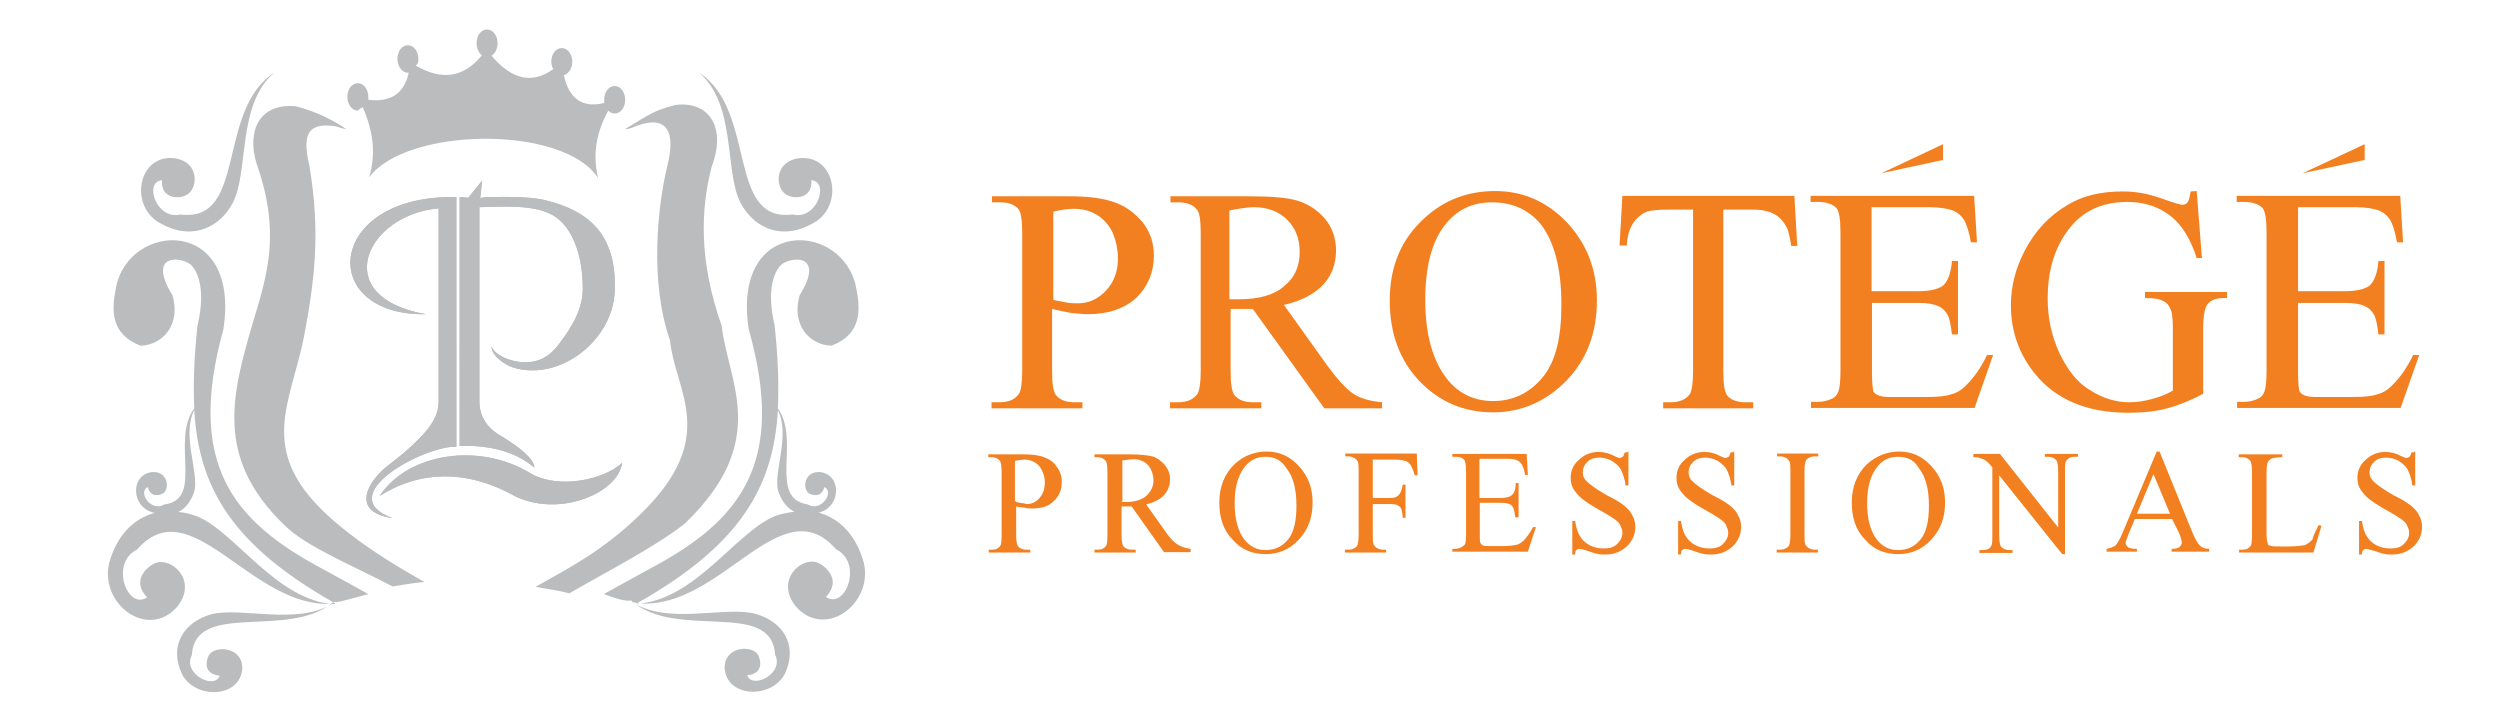<?xml version="1.0" encoding="utf-8"?>
<!-- Generator: Adobe Illustrator 18.0.0, SVG Export Plug-In . SVG Version: 6.00 Build 0)  -->
<!DOCTYPE svg PUBLIC "-//W3C//DTD SVG 1.1//EN" "http://www.w3.org/Graphics/SVG/1.1/DTD/svg11.dtd">
<svg version="1.1" id="Layer_1" xmlns="http://www.w3.org/2000/svg" xmlns:xlink="http://www.w3.org/1999/xlink" x="0px" y="0px"
	 viewBox="59 35 619 180" enable-background="new 59 35 619 180" xml:space="preserve">
<path fill="#BABCBE" d="M226.2,61c8.2-1.1,12.8,5.4,9,15.3c-2.8,10.8-3.1,23.6,2.5,39.4c1.5,13.8,12.3,28.4-9.2,49
	c-7.9,6.1-18.9,11.6-28.5,17.2c-2.8-0.7-5.6-1.1-8.4-1.6c7.7-4.4,16.2-8.5,25.9-17.9c19.8-19.2,8.7-30.3,7.4-43.1
	c-5.1-14.6-3.1-33.1-0.7-43.1c2.3-9-0.2-13.3-8.9-9.5c-0.5,0.2-1,0.2-1.6,0.3C220.4,63,220.6,62.5,226.2,61 M126.9,53
	c-9.3,7.9-6.2,24.6-10.3,32.3c-3.4,6.4-10.8,9.7-19,4.3c-6.6-4.9-3.9-16.6,4.8-15.4c6.4,1.1,5.6,8.2,2.3,9.3
	c-1.6,0.7-5.9,0.7-5.6-3.9c-4.6,0.5-1.3,10,4.6,8.5C120.2,90.2,112.5,62.3,126.9,53z M232.1,53c9.3,7.9,6.2,24.6,10.3,32.3
	c3.4,6.4,10.8,9.7,19,4.3c6.6-4.9,3.9-16.6-4.8-15.4c-6.4,1.1-5.6,8.2-2.3,9.3c1.6,0.7,5.9,0.7,5.6-3.9c4.6,0.5,1.3,10-4.6,8.5
	C238.8,90.2,246.5,62.3,232.1,53z M148.8,61.5c2.5,5.7,3.4,11.5,1.6,17.4c9.3-12.5,48.2-13,56.7,0.2c-1.5-6.1-0.3-11.6,2.5-16.7
	c0.5,0.5,1,0.7,1.6,0.7c1.5,0,2.6-1.5,2.6-3.4c0-1.8-1.1-3.4-2.6-3.4s-2.6,1.5-2.6,3.4c0,0.3,0,0.5,0,0.8c-5.4,1.3-8.7-1-10-6.9
	c1.1-0.3,2.1-1.6,2.1-3.3c0-1.8-1.1-3.4-2.6-3.4c-1.5,0-2.6,1.5-2.6,3.4c0,0.7,0.2,1.3,0.5,1.8c-5.2,3.8-10.3,2.6-15.3-3.3
	c0.8-0.5,1.5-1.6,1.5-3.1c0-1.8-1.1-3.4-2.6-3.4c-1.5,0-2.6,1.5-2.6,3.4c0,1.3,0.5,2.3,1.3,3c-4.6,5.7-10.2,6.2-16.4,2.5
	c0.5-0.2,0.7-0.8,0.7-1.6c0-1.8-1.1-3.4-2.6-3.4c-1.5,0-2.6,1.5-2.6,3.4c0,1.8,1.1,3.4,2.6,3.4h0.2c-1.1,5.2-4.6,7.4-10,6.7
	c0-0.2,0-0.5,0-0.7c0-1.8-1.1-3.4-2.6-3.4c-1.5,0-2.6,1.5-2.6,3.4c0,1.8,1.1,3.4,2.6,3.4C147.9,62,148.4,61.8,148.8,61.5z
	 M251.6,136.6c-1.1,19.2-9.5,33.5-35.1,47.9l0,0c14.6-0.7,24.8-18,34.6-21.8c1.5-0.5,3-0.8,4.6-1c-2.1-1-3.4-3.1-4.1-5.4
	C250.6,151.4,254.7,142.7,251.6,136.6z M208.5,182.1c3.8-2.1,7.9-4.4,12-6.6c21.6-11.6,33.3-25.7,23.9-58.9
	c-4.4-28.2,23.5-26.9,26.6-10.3c1,5.1,1.6,11.3-6.1,14.3c-5.7-0.2-10-5.4-7.9-12.5c5.9-9.5-0.8-9.8-4.1-7.9c-2,1.3-4.3,6.2-2.1,15.4
	c0.8,7.5,1.1,14.3,0.8,20.5c5.7,8-2.5,22.3,7.4,23.8c3.3,2,6.7-3.1,4.1-4.3c-0.7,2.8-3.1,2-3.9,1.5c-1.6-1.3-1-5.6,3-5.2
	c5.2,0.8,4.9,8.2,0.2,9.8c-0.3,0.2-0.7,0.2-0.8,0.2c4.9,1.3,9.3,5.2,11.3,12.5c2.3,10.2-9.7,19-16.9,10.7
	c-5.1-6.4,1.3-12.3,5.4-10.8c2,0.8,6.1,4.3,2.1,8.5c4.8,3.3,9.3-8.4,2.5-11.8c-13.6-15.6-28.4,14.9-48.7,13.4c-0.5,0-1-0.2-2-0.5
	c8.9,6.1,23.1,1,30.8,3.1c6.4,1.8,10.7,7.4,7.2,14.9c-3.3,6.2-14.4,5.9-14.9-1.5c0-5.4,6.6-5.7,8.2-3.4c0.8,1.3,1.6,4.8-2.6,5.2
	c1.3,3.6,9.3-0.5,6.9-5.1c-0.8-13.9-24.6-3.4-35.6-13.4C213.5,183.9,211.6,183.2,208.5,182.1z M142,184.3l0.2,0.2L142,184.3
	C142,184.5,142,184.5,142,184.3C141.9,184.5,142,184.5,142,184.3z M107.1,136.5c1.1,19.2,9.3,33.5,34.9,47.9l-0.2,0.2
	c-14.3-0.8-24.6-18-34.1-21.8c-1.5-0.5-3.1-1-4.6-1c2.1-1,3.4-3.1,4.1-5.4C108.1,151.4,104,142.7,107.1,136.5z M150.2,182.1
	c-3.8-2.1-7.9-4.4-12-6.6c-21.5-11.6-33.1-25.7-23.9-58.9c4.4-28.2-23.5-26.9-26.6-10.3c-1,5.1-1.6,11.3,6.1,14.3
	c5.7-0.2,10-5.4,7.9-12.5c-5.9-9.5,0.8-9.8,4.1-7.9c2,1.3,4.3,6.2,2.1,15.4c-0.8,7.4-1.1,14.3-0.8,20.5c-5.9,8,2.5,22.5-7.4,23.8
	c-3.3,2-6.7-3.1-4.1-4.3c0.7,2.8,3.1,2,3.9,1.5c1.6-1.3,1-5.6-3-5.2c-5.2,0.8-4.9,8.2-0.2,9.8c0.3,0.2,0.7,0.2,1,0.3
	c-4.9,1.3-9.3,5.2-11.3,12.5c-2.3,10.2,9.7,19,16.9,10.7c5.1-6.4-1.3-12.3-5.4-10.8c-2,0.8-6.1,4.3-2.1,8.5
	c-4.8,3.3-9.3-8.4-2.5-11.8c13.4-15.4,28.2,14.6,48.4,13.4c-8.9,5.4-22.6,0.7-30,2.6c-6.4,1.8-10.7,7.4-7.2,14.9
	c3.3,6.2,14.4,5.9,14.9-1.5c0-5.4-6.6-5.7-8.2-3.4c-0.8,1.3-1.6,4.8,2.6,5.2c-1.3,3.6-9.3-0.5-6.9-5.1c0.8-13.6,23.8-3.8,34.9-13
	h0.2c0.2,0,0,0,0.2-0.2l0,0C142.2,184.3,143.5,183.9,150.2,182.1z M171.9,145.6c-7.9-0.2-31,12.1-15.7,17.7
	c-10.7-1.6-6.1-9.3-0.8-13.3c2.6-2,4.6-3.6,7.1-6.1c3.4-3.4,5.1-6.1,5.1-9.5v-27.6V86.6c-18,1.5-27.4,22-3.1,26.2
	c-27.2,0.5-24.9-29.7,7.5-29V145.6z M153,157.8c6.9-10.5,24.4-13.4,37.2-5.7c7.2,4.3,18.7,1.5,22.8-2.5c-0.7,7.1-14.8,13.6-26.2,8.4
	C184.7,157,169.6,147.3,153,157.8z M178.4,79.7l-0.5,4.3c0.7,0,1.1-0.2,1.6-0.2c3.4,0,10.3-0.3,14.6,0.8
	c10.7,2.6,17.7,8.5,17.1,22.6c-0.5,10.7-10.5,19.5-20.3,19.5c-3.1,0-5.6-0.7-7.4-2c-1.8-1.3-2.8-2.6-2.8-3.9c1,2.3,4.8,3.9,8.5,3.9
	c3.1,0,5.7-1.3,7.9-4.1c2.1-2.8,6.2-8,6.2-14.1c0-8.4-2.6-15.4-7.4-18.2c-4.8-2.8-13-2.1-18.2-2v48.1c0,3.6,1.8,6.6,5.6,8.7
	c3.8,2.3,8,5.4,8,7.7c0,0.7,0-0.3,0,0c-5.2-4.6-12.6-5.4-16.4-5.4c-0.8,0-1.5,0-2.1,0V83.8c0.7,0,1.3,0,2.1,0.2L178.4,79.7z
	 M122.5,75.4c-2.3-7.5,0.3-14.9,9.7-14.1c5.1,1.3,9.2,3.4,12.6,5.7c-0.8-0.2-1.6-0.3-2.5-0.7c-6.6-1-8.7,1.3-6.7,9.7
	c2.8,16.6,1.3,28.4-1.3,42.2c-3.3,16.7-11.6,28,5.4,44c7.2,6.7,15.7,12,24.4,16.9c-2.6,0.2-5.2,0.7-7.9,1.1
	c-10.3-5.4-21.3-9.8-26.7-15.1c-17.4-16.7-13.1-32.3-7.9-50.2C125.5,102.2,128.4,92.2,122.5,75.4z"/>
<path fill="#BABCBE" d="M171.9,145.6c-7.9-0.2-31,12.1-15.7,17.7c-10.7-1.6-6.1-9.3-0.8-13.3c2.6-2,4.6-3.6,7.1-6.1
	c3.4-3.4,5.1-6.1,5.1-9.5v-27.6V86.6c-18,1.5-27.4,22-3.1,26.2c-27.2,0.5-24.9-29.7,7.5-29V145.6z M153,157.8
	c6.9-10.5,24.4-13.4,37.2-5.7c7.2,4.3,18.7,1.5,22.8-2.5c-0.7,7.1-14.8,13.6-26.2,8.4C184.7,157,169.6,147.3,153,157.8z M178.4,79.7
	l-0.5,4.3c0.7,0,1.1-0.2,1.6-0.2c3.4,0,10.3-0.3,14.6,0.8c10.7,2.6,17.7,8.5,17.1,22.6c-0.5,10.7-10.5,19.5-20.3,19.5
	c-3.1,0-5.6-0.7-7.4-2c-1.8-1.3-2.8-2.6-2.8-3.9c1,2.3,4.8,3.9,8.5,3.9c3.1,0,5.7-1.3,7.9-4.1c2.1-2.8,6.2-8,6.2-14.1
	c0-8.4-2.6-15.4-7.4-18.2c-4.8-2.8-13-2.1-18.2-2v48.1c0,3.6,1.8,6.6,5.6,8.7c3.8,2.3,8,5.4,8,7.7c0,0.7,0-0.3,0,0
	c-5.2-4.6-12.6-5.4-16.4-5.4c-0.8,0-1.5,0-2.1,0V83.8c0.7,0,1.3,0,2.1,0.2L178.4,79.7z"/>
<g>
	<polygon fill="#F38020" points="629.1,77.9 644.5,70.7 644.5,74.6 	"/>
	<polygon fill="#F38020" points="524.8,77.9 540.1,70.7 540.1,74.6 	"/>
	<g>
		<path fill="#F38020" d="M628,86.4v20.7h11.5c3,0,4.9-0.5,6.1-1.3c1.3-1.1,2.1-3.3,2.3-6.2h1.5v18.2h-1.5c-0.3-2.6-0.7-4.3-1.1-4.9
			c-0.5-0.8-1.1-1.6-2.3-2.1c-1-0.5-2.6-0.8-4.9-0.8H628v17.4c0,2.3,0.2,3.8,0.3,4.3c0.2,0.5,0.5,0.8,1.1,1.1c0.5,0.3,1.5,0.5,3,0.5
			h8.9c3,0,5.1-0.2,6.4-0.7c1.3-0.3,2.6-1.1,3.9-2.5c1.6-1.6,3.3-3.9,4.9-7.2h1.5l-4.6,13.1h-40.5v-1.5h1.8c1.1,0,2.5-0.3,3.4-0.8
			c0.8-0.3,1.3-1,1.6-1.8c0.3-0.8,0.5-2.5,0.5-5.1V92.7c0-3.3-0.3-5.4-1-6.2c-1-1-2.5-1.5-4.6-1.5h-1.8v-1.5h40.5l0.7,11.5h-1.5
			c-0.5-2.8-1.1-4.6-1.8-5.7c-0.7-1-1.6-1.8-3-2.3c-1-0.3-2.8-0.7-5.4-0.7H628V86.4z M602.9,82.3l1.3,16.6h-1.3
			c-1.3-4.1-3.1-7.2-5.2-9.3c-3.1-3-7.1-4.6-12-4.6c-6.7,0-11.8,2.6-15.3,7.9c-3,4.4-4.4,9.8-4.4,15.9c0,5.1,1,9.5,3,13.8
			c2,4.1,4.4,7.2,7.5,9c3.1,2,6.4,3,9.7,3c2,0,3.8-0.3,5.6-0.8c1.8-0.5,3.6-1.1,5.2-2.1v-15.3c0-2.6-0.2-4.3-0.7-5.1
			c-0.3-0.8-1-1.5-1.8-1.8c-0.8-0.5-2.3-0.7-4.4-0.7v-1.5h20.3v1.5h-1c-2,0-3.4,0.7-4.1,2c-0.5,1-0.8,2.8-0.8,5.6v16.1
			c-3,1.6-5.9,2.8-8.9,3.6c-3,0.8-6.1,1.1-9.7,1.1c-10.2,0-17.9-3.3-23.1-9.7c-3.9-4.9-5.9-10.5-5.9-16.9c0-4.6,1.1-9,3.3-13.3
			c2.6-5.1,6.2-8.9,10.8-11.6c3.8-2.3,8.4-3.3,13.6-3.3c2,0,3.6,0.2,5.2,0.5c1.6,0.3,3.8,1,6.6,2c1.5,0.5,2.5,0.8,3,0.8
			c0.5,0,1-0.2,1.3-0.7c0.3-0.5,0.5-1.3,0.7-2.6L602.9,82.3L602.9,82.3z M522.4,86.4v20.7h11.5c3,0,4.9-0.5,6.1-1.3
			c1.3-1.1,2.1-3.3,2.3-6.2h1.5v18.2h-1.5c-0.3-2.6-0.7-4.3-1.1-4.9c-0.5-0.8-1.1-1.6-2.3-2.1c-1-0.5-2.6-0.8-4.9-0.8h-11.5v17.4
			c0,2.3,0.2,3.8,0.3,4.3s0.5,0.8,1.1,1.1c0.5,0.3,1.5,0.5,3,0.5h8.9c3,0,5.1-0.2,6.4-0.7c1.3-0.3,2.6-1.1,3.9-2.5
			c1.6-1.6,3.3-3.9,4.9-7.2h1.5l-4.6,13.1h-40.5v-1.5h1.8c1.1,0,2.5-0.3,3.4-0.8c0.8-0.3,1.3-1,1.6-1.8c0.3-0.8,0.5-2.5,0.5-5.1
			V92.7c0-3.3-0.3-5.4-1-6.2c-1-1-2.5-1.5-4.6-1.5h-1.8v-1.5h40.5l0.7,11.5H547c-0.5-2.8-1.1-4.6-1.8-5.7c-0.7-1-1.6-1.8-3-2.3
			c-1-0.3-2.8-0.7-5.4-0.7h-14.4V86.4z M503.3,83.6l0.7,12.3h-1.5c-0.3-2.1-0.7-3.8-1.1-4.6c-0.8-1.5-1.8-2.6-3.1-3.3
			c-1.3-0.7-3.1-1.1-5.2-1.1h-7.4v40c0,3.3,0.3,5.2,1,6.1c1,1.1,2.5,1.6,4.6,1.6h1.8v1.5h-22.3v-1.5h1.8c2.3,0,3.8-0.7,4.8-2
			c0.5-0.8,0.8-2.8,0.8-5.6V86.9h-6.2c-2.5,0-4.3,0.2-5.2,0.5c-1.3,0.5-2.5,1.5-3.4,2.8c-1,1.5-1.5,3.3-1.6,5.6H460l0.7-12.3h42.6
			V83.6z M428.4,85.1c-4.8,0-8.5,1.8-11.3,5.2c-3.6,4.3-5.2,10.7-5.2,19c0,8.5,1.8,15.1,5.6,19.8c2.8,3.4,6.6,5.2,11.2,5.2
			c4.9,0,9-2,12.1-5.7c3.3-3.8,4.8-9.8,4.8-18.2c0-9-1.8-15.7-5.2-20C437.4,86.9,433.5,85.1,428.4,85.1z M429.2,82.3
			c6.9,0,12.8,2.6,17.7,7.7c4.9,5.2,7.5,11.6,7.5,19.4c0,8-2.5,14.6-7.5,19.8c-5.1,5.2-11.2,7.9-18.2,7.9c-7.2,0-13.3-2.6-18.2-7.7
			c-4.9-5.1-7.4-11.8-7.4-20c0-8.4,2.8-15.1,8.5-20.3C416.4,84.6,422.3,82.3,429.2,82.3z M363.6,109.1c0.5,0,1,0,1.3,0
			c0.3,0,0.7,0,0.8,0c5.1,0,8.9-1.1,11.3-3.3c2.6-2.1,3.8-4.9,3.8-8.4c0-3.3-1-5.9-3.1-8c-2-2-4.8-3.1-8.2-3.1
			c-1.5,0-3.4,0.3-6.1,0.8v22H363.6z M400.8,136.1h-13.9l-17.7-24.6c-1.3,0-2.3,0-3.3,0c-0.3,0-0.7,0-1.1,0c-0.3,0-0.8,0-1.1,0v15.3
			c0,3.3,0.3,5.4,1.1,6.2c1,1.1,2.5,1.6,4.4,1.6h2.1v1.5h-22.6v-1.5h2c2.3,0,3.8-0.7,4.8-2.1c0.5-0.8,0.8-2.8,0.8-5.7V92.8
			c0-3.3-0.3-5.4-1.1-6.1c-1-1.1-2.5-1.6-4.4-1.6h-2v-1.5h19.2c5.6,0,9.7,0.3,12.3,1.1s4.9,2.3,6.7,4.4c1.8,2.1,2.8,4.8,2.8,7.9
			c0,3.3-1,6.1-3.1,8.4c-2.1,2.3-5.4,4.1-9.8,5.1l10.8,15.1c2.5,3.4,4.6,5.7,6.4,6.9s4.1,1.8,7.1,2.1v1.5H400.8z M319.5,109.2
			c1.3,0.3,2.6,0.5,3.6,0.7c1,0.2,2,0.2,2.8,0.2c2.6,0,4.9-1,6.9-3.1c2-2.1,3-4.8,3-8c0-2.3-0.5-4.4-1.3-6.4c-1-2-2.3-3.4-3.9-4.4
			c-1.6-1-3.6-1.5-5.7-1.5c-1.3,0-3,0.2-5.1,0.7v22H319.5z M319.5,111.5v15.3c0,3.3,0.3,5.4,1.1,6.2c1,1.1,2.5,1.6,4.4,1.6h2v1.5
			h-22.5v-1.5h2c2.3,0,3.8-0.7,4.8-2.1c0.5-0.8,0.8-2.8,0.8-5.7V92.8c0-3.3-0.3-5.4-1-6.1c-1-1.1-2.5-1.6-4.4-1.6h-2.1v-1.5h19.2
			c4.8,0,8.4,0.5,11.2,1.5c2.8,1,4.9,2.6,6.9,4.9c1.8,2.3,2.8,5.1,2.8,8.2c0,4.3-1.5,7.7-4.3,10.5c-2.8,2.6-6.9,4.1-12,4.1
			c-1.3,0-2.6-0.2-4.1-0.3C322.8,112.2,321.1,111.9,319.5,111.5z"/>
		<path fill="#F38020" d="M657,146.8v8.4h-0.7c-0.2-1.6-0.7-3-1.1-3.8c-0.5-1-1.3-1.6-2.3-2.3c-1-0.5-2-0.8-3.1-0.8
			c-1.1,0-2.3,0.3-3,1.1c-0.8,0.8-1.1,1.6-1.1,2.6c0,0.8,0.3,1.5,0.8,2c0.7,0.8,2.5,2.1,5.1,3.6c2.3,1.1,3.8,2.1,4.6,2.8
			c0.8,0.7,1.5,1.5,1.8,2.3c0.5,0.8,0.7,1.8,0.7,2.8c0,1.8-0.7,3.4-2.1,4.8c-1.5,1.3-3.1,2-5.4,2c-0.7,0-1.3,0-2-0.2
			c-0.3,0-1.1-0.3-2.3-0.7c-1.1-0.3-1.8-0.5-2.1-0.5s-0.5,0.2-0.7,0.3c-0.2,0.2-0.3,0.5-0.3,1.1h-0.7V164h0.7
			c0.3,1.8,0.7,3.1,1.3,3.9c0.5,0.8,1.3,1.6,2.3,2.1s2.1,0.8,3.4,0.8c1.5,0,2.6-0.3,3.4-1.1c0.8-0.8,1.3-1.6,1.3-2.8
			c0-0.7-0.2-1.1-0.5-1.8c-0.3-0.7-0.8-1.1-1.5-1.6c-0.5-0.3-1.6-1.1-3.8-2.3c-2-1.1-3.4-2.1-4.3-2.8c-0.8-0.7-1.5-1.5-2-2.3
			c-0.5-0.8-0.7-1.8-0.7-2.8c0-1.8,0.7-3.3,2-4.4c1.3-1.3,3-2,4.9-2c1.3,0,2.6,0.3,3.9,1c0.7,0.3,1.1,0.5,1.3,0.5
			c0.3,0,0.5-0.2,0.8-0.3c0.2-0.2,0.3-0.5,0.5-1.1h0.7V146.8z M633.1,165l0.7,0.2l-2,6.6h-18.4v-0.7h0.8c1,0,1.6-0.3,2.1-1
			c0.2-0.3,0.3-1.3,0.3-2.6v-15.7c0-1.5-0.2-2.5-0.5-2.8c-0.5-0.5-1.1-0.8-2-0.8h-0.8v-0.7h10.8v0.7c-1.3,0-2.1,0.2-2.6,0.3
			c-0.5,0.3-0.8,0.5-1,1c-0.2,0.3-0.3,1.3-0.3,2.8v15.3c0,1,0.2,1.6,0.3,2s0.3,0.5,0.7,0.5c0.3,0.2,1.1,0.2,2.8,0.2h1.8
			c1.8,0,3.1-0.2,3.8-0.3c0.7-0.3,1.5-0.8,2-1.5C631.7,167.6,632.4,166.5,633.1,165z M596.3,162.2l-4.1-9.8l-4.1,9.8H596.3z
			 M596.8,163.5h-9.2l-1.6,3.8c-0.3,1-0.7,1.6-0.7,2.1c0,0.3,0.2,0.7,0.5,1c0.3,0.3,1.1,0.5,2.3,0.5v0.7h-7.5v-0.7
			c1-0.2,1.6-0.5,2-0.7c0.7-0.5,1.3-1.8,2-3.4l8.4-20h0.7l8.2,20.2c0.7,1.6,1.3,2.6,1.8,3.1c0.5,0.5,1.3,0.8,2.3,0.8v0.7h-9.3v-0.7
			c1,0,1.6-0.2,2-0.5c0.3-0.3,0.5-0.7,0.5-1c0-0.5-0.2-1.3-0.7-2.5L596.8,163.5z M547.8,147.4h6.4l14.4,18.2v-13.9
			c0-1.5-0.2-2.5-0.5-2.8c-0.5-0.5-1.1-0.8-2-0.8h-0.8v-0.7h8.2v0.7h-0.8c-1,0-1.6,0.3-2.1,1c-0.3,0.3-0.3,1.3-0.3,2.6v20.5h-0.7
			L554,152.7v14.9c0,1.5,0.2,2.5,0.5,2.8c0.5,0.5,1.1,0.8,2,0.8h0.8v0.7h-8.2v-0.7h0.8c1,0,1.8-0.3,2.1-1c0.3-0.3,0.3-1.3,0.3-2.6
			v-16.9c-0.7-0.8-1.1-1.3-1.6-1.6c-0.3-0.3-0.8-0.5-1.6-0.7c-0.3-0.2-0.8-0.2-1.5-0.2v-0.8H547.8z M528.9,148.1
			c-2.1,0-3.8,0.8-5.1,2.5c-1.6,2-2.5,4.9-2.5,8.9s0.8,7.1,2.5,9.2c1.3,1.6,3,2.5,5.1,2.5c2.3,0,4.1-0.8,5.6-2.6
			c1.5-1.8,2.1-4.6,2.1-8.4c0-4.1-0.8-7.2-2.5-9.3C533,148.9,531.2,148.1,528.9,148.1z M529.2,146.8c3.1,0,5.7,1.1,8,3.6
			c2.3,2.5,3.4,5.4,3.4,9c0,3.8-1.1,6.7-3.4,9.2c-2.3,2.5-5.1,3.6-8.2,3.6c-3.3,0-6.1-1.1-8.2-3.6c-2.3-2.3-3.3-5.4-3.3-9.2
			c0-3.9,1.3-7.1,3.8-9.5C523.5,147.9,526.3,146.8,529.2,146.8z M509.1,171.1v0.7h-10.2v-0.7h0.8c1,0,1.6-0.3,2.1-0.8
			c0.3-0.3,0.5-1.3,0.5-2.8v-15.7c0-1.1,0-2-0.2-2.5c-0.2-0.3-0.3-0.5-0.7-0.8c-0.5-0.3-1-0.5-1.6-0.5h-0.8v-0.7h10.2v0.7h-0.8
			c-1,0-1.6,0.3-2.1,0.8c-0.3,0.3-0.5,1.3-0.5,2.8v15.7c0,1.1,0,2,0.2,2.5c0.2,0.3,0.3,0.5,0.7,0.8c0.5,0.3,1,0.5,1.6,0.5H509.1z
			 M488.4,146.8v8.4h-0.7c-0.2-1.6-0.7-3-1.1-3.8c-0.5-1-1.3-1.6-2.3-2.3c-1-0.5-2-0.8-3.1-0.8s-2.3,0.3-3,1.1
			c-0.8,0.8-1.1,1.6-1.1,2.6c0,0.8,0.3,1.5,0.8,2c0.7,0.8,2.5,2.1,5.1,3.6c2.3,1.1,3.8,2.1,4.6,2.8c0.8,0.7,1.5,1.5,1.8,2.3
			c0.5,0.8,0.7,1.8,0.7,2.8c0,1.8-0.7,3.4-2.1,4.8c-1.5,1.3-3.1,2-5.4,2c-0.7,0-1.3,0-2-0.2c-0.3,0-1.1-0.3-2.3-0.7
			s-1.8-0.5-2.1-0.5c-0.3,0-0.5,0.2-0.7,0.3c-0.2,0.2-0.3,0.5-0.3,1.1h-0.7V164h0.7c0.3,1.8,0.7,3.1,1.3,3.9
			c0.5,0.8,1.3,1.6,2.3,2.1c1,0.5,2.1,0.8,3.4,0.8c1.5,0,2.6-0.3,3.4-1.1c0.8-0.8,1.3-1.6,1.3-2.8c0-0.7-0.2-1.1-0.5-1.8
			c-0.3-0.7-0.8-1.1-1.5-1.6c-0.5-0.3-1.6-1.1-3.8-2.3c-2-1.1-3.4-2.1-4.3-2.8c-0.8-0.7-1.5-1.5-2-2.3c-0.5-0.8-0.7-1.8-0.7-2.8
			c0-1.8,0.7-3.3,2-4.4c1.3-1.3,3-2,4.9-2c1.3,0,2.6,0.3,3.9,1c0.7,0.3,1.1,0.5,1.3,0.5c0.3,0,0.5-0.2,0.8-0.3
			c0.2-0.2,0.3-0.5,0.5-1.1h0.7V146.8z M462.2,146.8v8.4h-0.7c-0.2-1.6-0.7-3-1.1-3.8c-0.5-1-1.3-1.6-2.3-2.3c-1-0.5-2-0.8-3.1-0.8
			c-1.1,0-2.3,0.3-3,1.1c-0.8,0.8-1.1,1.6-1.1,2.6c0,0.8,0.3,1.5,0.8,2c0.7,0.8,2.5,2.1,5.1,3.6c2.3,1.1,3.8,2.1,4.6,2.8
			c0.8,0.7,1.5,1.5,1.8,2.3c0.5,0.8,0.7,1.8,0.7,2.8c0,1.8-0.7,3.4-2.1,4.8c-1.5,1.3-3.1,2-5.4,2c-0.7,0-1.3,0-2-0.2
			c-0.3,0-1.1-0.3-2.3-0.7s-1.8-0.5-2.1-0.5c-0.3,0-0.5,0.2-0.7,0.3c-0.2,0.2-0.3,0.5-0.3,1.1h-0.7V164h0.7c0.3,1.8,0.7,3.1,1.3,3.9
			c0.5,0.8,1.3,1.6,2.3,2.1c1,0.5,2.1,0.8,3.4,0.8c1.5,0,2.6-0.3,3.4-1.1c0.8-0.8,1.3-1.6,1.3-2.8c0-0.7-0.2-1.1-0.5-1.8
			c-0.3-0.7-0.8-1.1-1.5-1.6c-0.5-0.3-1.6-1.1-3.8-2.3c-2-1.1-3.4-2.1-4.3-2.8c-0.8-0.7-1.5-1.5-2-2.3c-0.5-0.8-0.7-1.8-0.7-2.8
			c0-1.8,0.7-3.3,2-4.4c1.3-1.3,3-2,4.9-2c1.3,0,2.6,0.3,3.9,1c0.7,0.3,1.1,0.5,1.3,0.5c0.3,0,0.5-0.2,0.8-0.3
			c0.2-0.2,0.3-0.5,0.5-1.1h0.7V146.8z M425.3,148.8v9.5h5.2c1.3,0,2.3-0.2,2.8-0.7c0.7-0.5,1-1.5,1-3h0.7v8.5h-0.8
			c-0.2-1.1-0.3-2-0.5-2.3c-0.2-0.5-0.5-0.8-1-1c-0.5-0.2-1.1-0.3-2.1-0.3h-5.2v8c0,1.1,0,1.8,0.2,2c0.2,0.2,0.3,0.5,0.5,0.5
			c0.2,0.2,0.7,0.2,1.3,0.2h4.1c1.3,0,2.3-0.2,3-0.3c0.7-0.2,1.1-0.5,1.8-1.1c0.7-0.8,1.5-1.8,2.3-3.3h0.7l-2,6.1h-18.7v-0.7h0.8
			c0.5,0,1.1-0.2,1.6-0.5c0.3-0.2,0.7-0.5,0.8-0.8s0.2-1.1,0.2-2.3v-15.7c0-1.5-0.2-2.5-0.5-2.8c-0.5-0.5-1.1-0.7-2.1-0.7h-0.8v-0.7
			h18.4l0.3,5.2h-0.7c-0.2-1.3-0.5-2.1-0.8-2.6c-0.3-0.5-0.7-0.8-1.3-1.1c-0.5-0.2-1.3-0.3-2.5-0.3h-6.6V148.8z M398.9,148.8v9.5
			h4.3c1,0,1.6-0.2,2.1-0.7c0.5-0.5,0.8-1.3,1-2.6h0.7v8.2h-0.7c0-1-0.2-1.6-0.3-2.1c-0.2-0.5-0.5-0.8-1-1c-0.3-0.2-1-0.3-1.8-0.3
			h-4.3v7.5c0,1.1,0,2,0.2,2.5c0.2,0.3,0.3,0.5,0.7,0.8c0.5,0.3,1,0.5,1.6,0.5h0.8v0.7H392v-0.7h0.8c1,0,1.6-0.3,2.1-0.8
			c0.3-0.3,0.5-1.3,0.5-2.8v-15.7c0-1.1,0-2-0.2-2.5c-0.2-0.3-0.3-0.5-0.7-0.8c-0.5-0.3-1-0.5-1.6-0.5h-0.8v-0.7h17.7l0.2,5.4h-0.7
			c-0.3-1.1-0.7-2-1-2.5c-0.3-0.5-0.8-1-1.5-1.1c-0.7-0.2-1.5-0.3-2.8-0.3L398.9,148.8L398.9,148.8z M372.3,148.1
			c-2.1,0-3.8,0.8-5.1,2.5c-1.6,2-2.5,4.9-2.5,8.9s0.8,7.1,2.5,9.2c1.3,1.6,3,2.5,5.1,2.5c2.3,0,4.1-0.8,5.6-2.6
			c1.5-1.8,2.1-4.6,2.1-8.4c0-4.1-0.8-7.2-2.5-9.3C376.2,148.9,374.6,148.1,372.3,148.1z M372.6,146.8c3.1,0,5.7,1.1,8,3.6
			c2.3,2.5,3.4,5.4,3.4,9c0,3.8-1.1,6.7-3.4,9.2c-2.3,2.5-5.1,3.6-8.2,3.6c-3.3,0-6.1-1.1-8.2-3.6c-2.3-2.3-3.3-5.4-3.3-9.2
			c0-3.9,1.3-7.1,3.8-9.5C366.9,147.9,369.5,146.8,372.6,146.8z M336.7,159.3c0.2,0,0.5,0,0.7,0s0.3,0,0.3,0c2.3,0,3.9-0.5,5.1-1.5
			c1.1-1,1.8-2.3,1.8-3.8c0-1.5-0.5-2.8-1.3-3.8c-1-1-2.1-1.5-3.6-1.5c-0.7,0-1.6,0.2-2.8,0.3v10.2H336.7z M353.6,171.7h-6.4
			l-8-11.3c-0.7,0-1.1,0-1.5,0c-0.2,0-0.3,0-0.5,0s-0.3,0-0.5,0v7.1c0,1.5,0.2,2.5,0.5,2.8c0.5,0.5,1.1,0.8,2,0.8h1v0.7H330v-0.7
			h0.8c1,0,1.6-0.3,2.1-1c0.2-0.3,0.3-1.3,0.3-2.6v-15.7c0-1.5-0.2-2.5-0.5-2.8c-0.5-0.5-1.1-0.8-2-0.8H330v-0.7h8.7
			c2.5,0,4.4,0.2,5.6,0.5c1.1,0.3,2.1,1,3.1,2.1c0.8,1,1.3,2.1,1.3,3.6s-0.5,2.8-1.5,3.9c-1,1.1-2.5,1.8-4.4,2.3l4.9,6.9
			c1.1,1.6,2.1,2.6,3,3.1c0.8,0.5,1.8,0.8,3.1,1v0.8H353.6z M310.6,159.3c0.7,0.2,1.1,0.2,1.6,0.3c0.5,0,0.8,0.2,1.1,0.2
			c1.1,0,2.3-0.5,3.1-1.5c0.8-1,1.3-2.1,1.3-3.8c0-1-0.2-2-0.7-3c-0.5-1-1-1.6-1.8-2c-0.8-0.5-1.6-0.7-2.6-0.7
			c-0.7,0-1.3,0.2-2.3,0.3v10H310.6z M310.6,160.4v7.1c0,1.5,0.2,2.5,0.5,2.8c0.5,0.5,1.1,0.8,2,0.8h1v0.7h-10.3v-0.7h0.8
			c1,0,1.6-0.3,2.1-1c0.2-0.3,0.3-1.3,0.3-2.6v-15.7c0-1.5-0.2-2.5-0.5-2.8c-0.5-0.5-1.1-0.8-2-0.8h-0.8v-0.7h8.7
			c2.1,0,3.8,0.2,5.1,0.7c1.3,0.5,2.3,1.1,3.1,2.3c0.8,1,1.3,2.3,1.3,3.8c0,2-0.7,3.6-2,4.8c-1.3,1.3-3.1,1.8-5.4,1.8
			c-0.5,0-1.1,0-1.8-0.2C312.1,160.6,311.3,160.6,310.6,160.4z"/>
	</g>
</g>
</svg>
